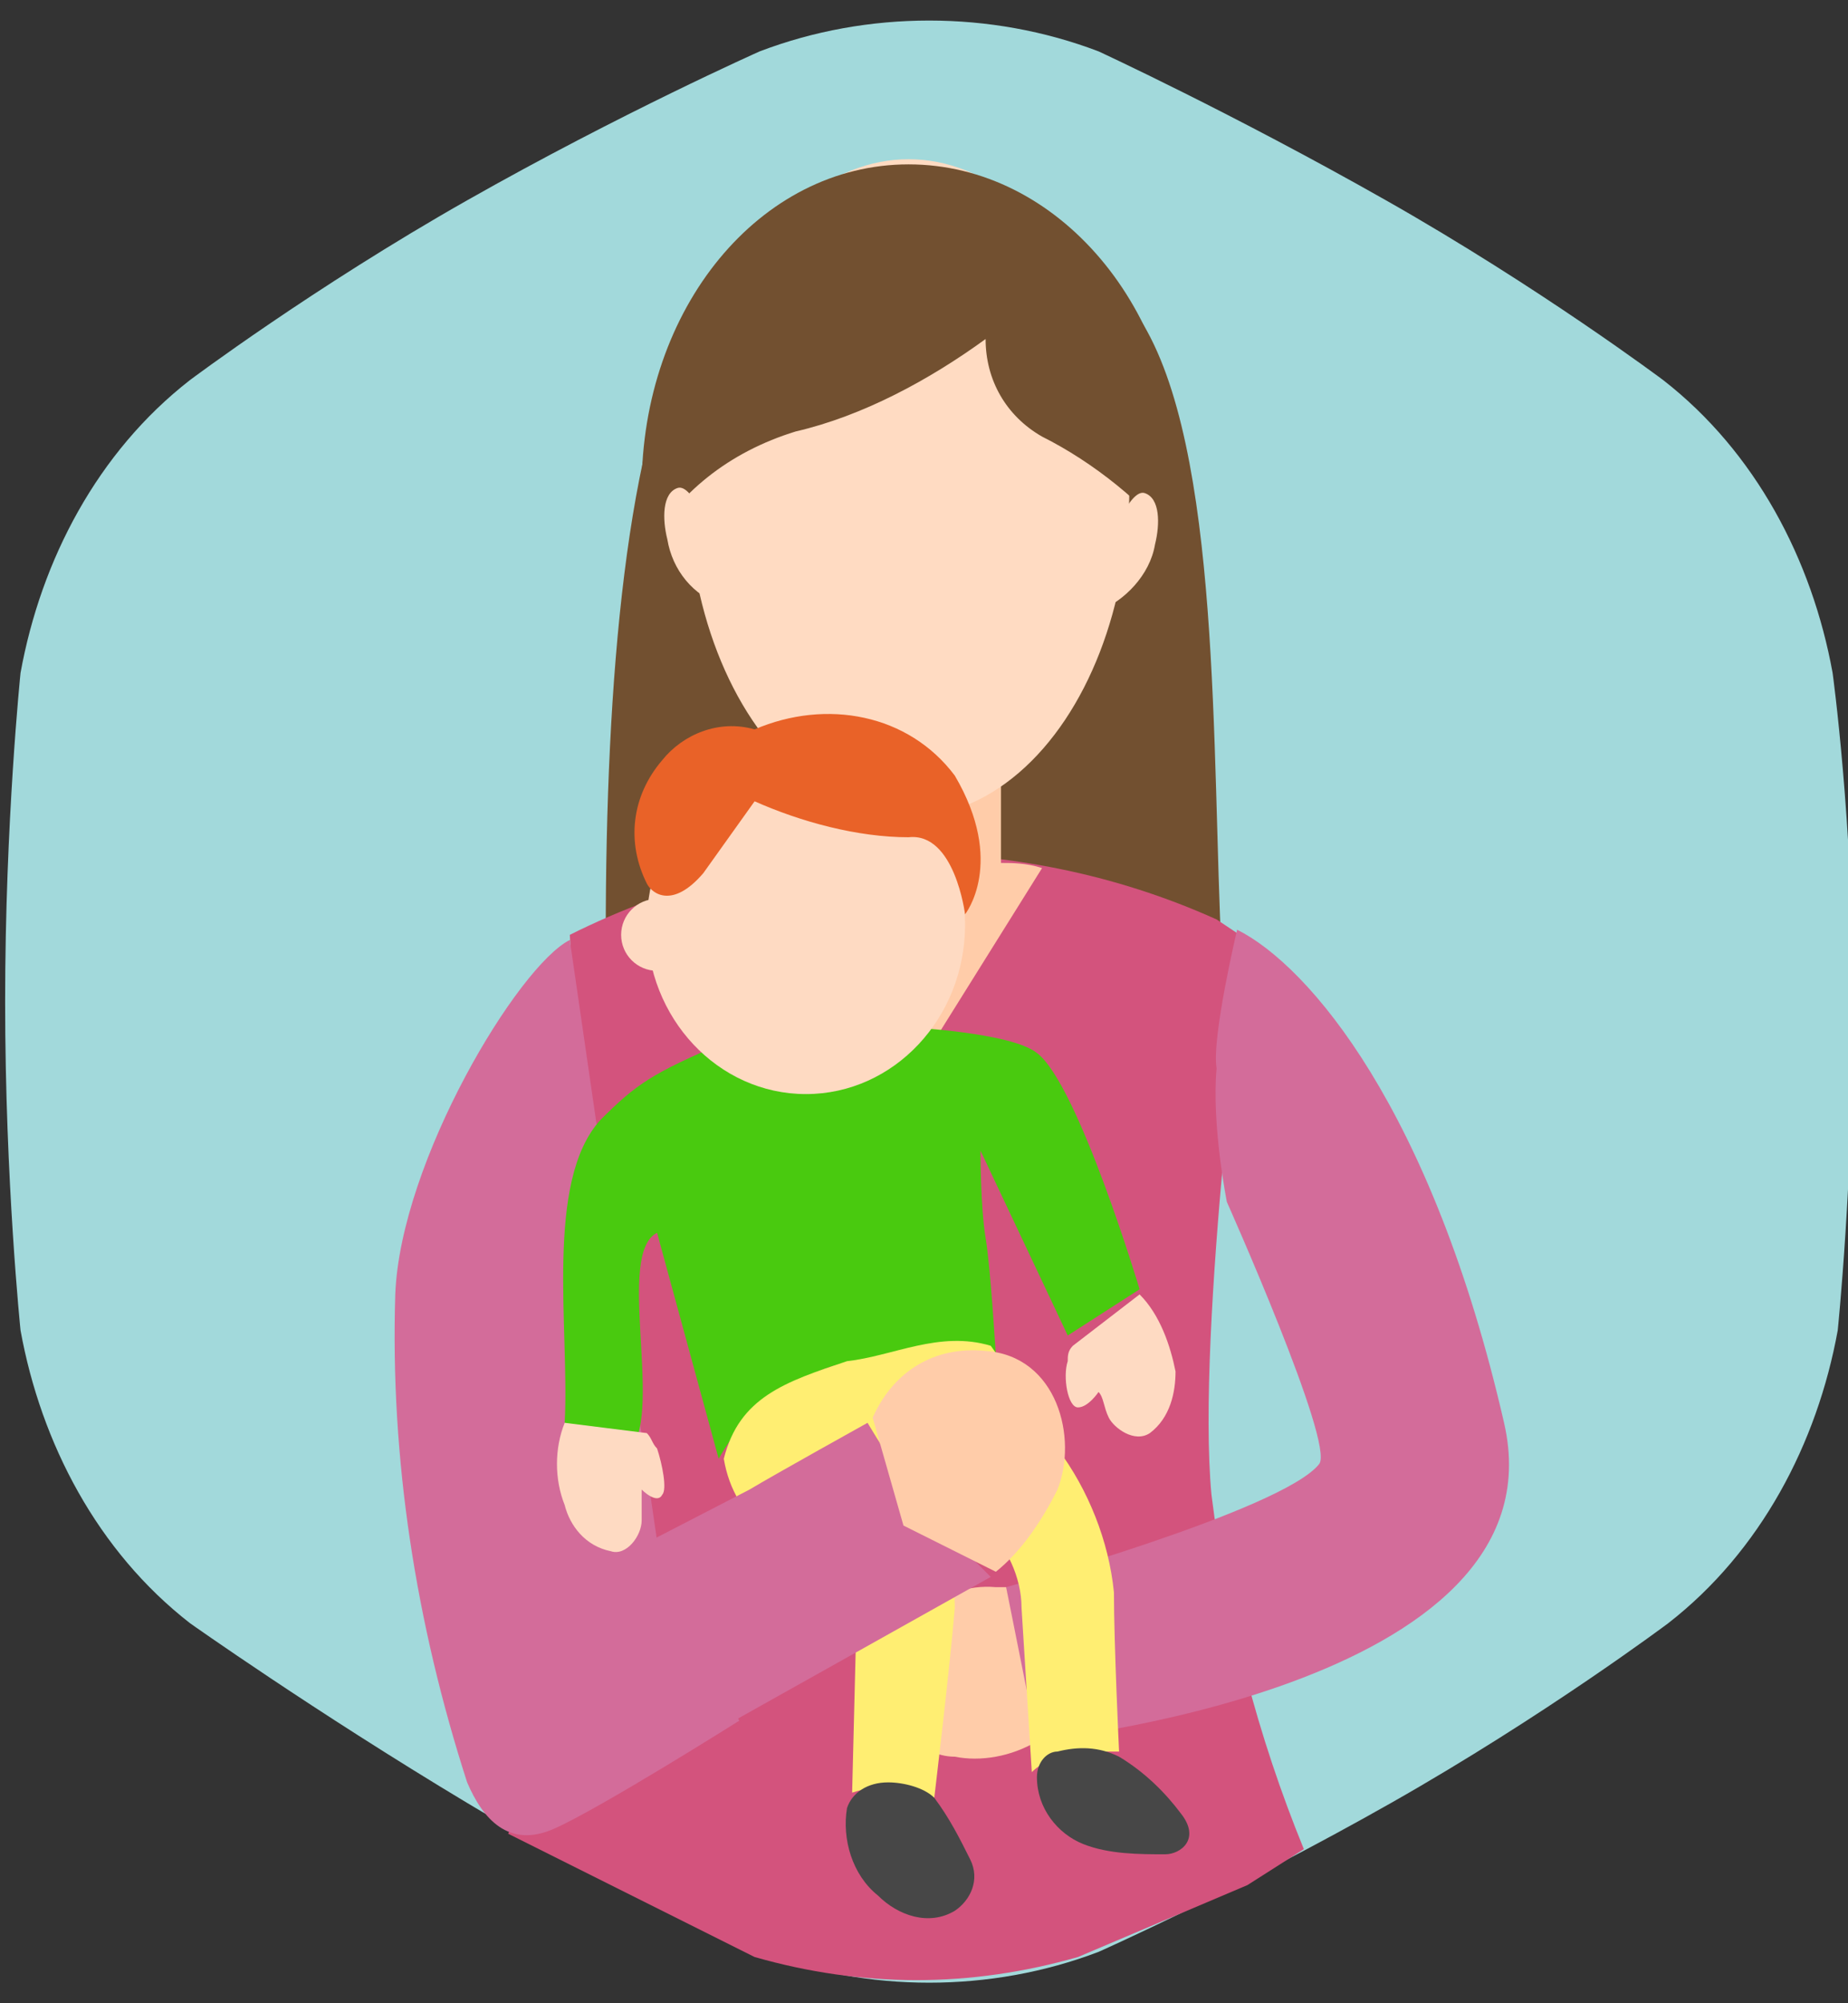 <?xml version="1.0" encoding="utf-8"?>
<!-- Generator: Adobe Illustrator 20.1.0, SVG Export Plug-In . SVG Version: 6.00 Build 0)  -->
<svg version="1.1" id="Слой_1" xmlns="http://www.w3.org/2000/svg" xmlns:xlink="http://www.w3.org/1999/xlink" x="0px" y="0px"
	 viewBox="0 0 36 39" enable-background="new 0 0 36 39" xml:space="preserve">
<rect x="0" y="0" width="36" height="39" fill="#333333" stroke="none"/>
<path fill="#A2D9DB" d="M35.7,13.1c-0.4-2.2-1.5-4.3-3.3-5.7c0,0-2.4-1.8-5.4-3.5S21.4,1,21.4,1c-2.1-0.8-4.5-0.8-6.6,0
	c0,0-2.7,1.2-5.7,2.9S3.7,7.4,3.7,7.4c-1.8,1.4-2.9,3.5-3.3,5.7c0,0-0.3,2.9-0.3,6.4s0.3,6.4,0.3,6.4c0.4,2.2,1.5,4.3,3.3,5.7
	c0,0,2.4,1.7,5.4,3.5s5.7,2.9,5.7,2.9c2.1,0.8,4.5,0.8,6.6,0c0,0,2.7-1.2,5.7-2.9s5.4-3.5,5.4-3.5c1.8-1.4,2.9-3.5,3.3-5.7
	c0,0,0.3-2.9,0.3-6.4S35.7,13.1,35.7,13.1"/>
<path fill="#725030" d="M11.8,18.2c0-5,0.4-9.7,1.7-12.1c1.5-2.4,4.6-3.1,7-1.6c0.7,0.4,1.3,1,1.7,1.7c1.6,2.5,1.4,8.5,1.6,12.4
	s-9.6,3.3-9.6,3.3L11.8,18.2z"/>
<path fill="#D3537D" d="M17.4,16.6c2.2,0,4.3,0.4,6.3,1.3l0.6,0.4c0,0-1,7.6-0.7,10.8c0.3,2.4,0.9,4.7,1.8,6.9l-1.1,0.7L21,38.1
	c-2.1,0.6-4.2,0.6-6.3,0l-4.8-2.4c0,0,1.9-4.4,1.8-6.7s-0.6-10.8-0.6-10.8C13.1,17.2,15.2,16.7,17.4,16.6z"/>
<path fill="#D36C9A" d="M24.1,18.1c1.4,0.7,3.8,3.5,5.2,9.6c1.2,5.2-9.2,6.2-9.2,6.2l-0.5-3c0,0,5.4-1.5,6.1-2.4
	c0.3-0.4-1.8-5.1-1.8-5.1c0,0-0.3-1.5-0.2-2.6C23.6,20.2,24.1,18.1,24.1,18.1z"/>
<path fill="#FFCCA9" d="M19.5,16.8v-1.6H16v1.6l-0.6,0.1l2.4,4l2.5-4C20,16.8,19.7,16.8,19.5,16.8z"/>
<ellipse fill="#FFDBC2" cx="17.7" cy="9.5" rx="4.3" ry="6.4"/>
<path fill="#725030" d="M17.7,3.2c-2.9,0-5.2,2.8-5.2,6.3c0,0.4,0,0.8,0.1,1.2c0.6-1.1,1.6-1.9,2.9-2.3c1.3-0.3,2.6-1,3.7-1.8
	c0,0.8,0.4,1.5,1.1,1.9c1,0.5,2,1.3,2.7,2.2C23,10.3,23,9.9,23,9.5C23,6,20.6,3.2,17.7,3.2z"/>
<path fill="#FFDBC2" d="M21.4,11.9c0.5-0.2,1-0.7,1.1-1.3c0.1-0.4,0.1-0.9-0.2-1s-0.7,1-0.7,1L21.4,11.9z"/>
<path fill="#FFDBC2" d="M14.1,11.8c-0.6-0.2-1-0.7-1.1-1.3c-0.1-0.4-0.1-0.9,0.2-1s0.7,1,0.7,1L14.1,11.8z"/>
<path fill="#D36C9A" d="M11.1,18.3c-1,0.5-3.3,4.3-3.4,6.9c-0.1,3.2,0.4,6.4,1.4,9.5c0.3,0.7,0.8,1.3,1.7,0.9s3.6-2.1,3.6-2.1
	L12.8,30L11.1,18.3z"/>
<path fill="#FFCCA9" d="M19.6,30.9l0.6,3c-0.5,0.3-1.1,0.4-1.6,0.3c-0.7,0-1.3-0.7-1.3-1.4c0-1.1,1-2,2.1-1.9
	C19.4,30.9,19.5,30.9,19.6,30.9z"/>
<path fill="#49CA0F" d="M11,27.7c0.1-1.8-0.4-4.7,0.7-5.9c0.7-0.7,1-0.9,2.4-1.5l3.6-0.3c0,0,2,0.1,2.5,0.5c0.8,0.6,2,4.6,2,4.6
	l-1.4,0.9l-1.7-3.6c0,0,0,1.1,0.1,1.7s0.2,2.3,0.2,2.3c-1.1-0.1-2.1-0.1-3.2,0.2c-0.9,0.3-1.7,0.9-2.2,1.8L12.8,24
	c-0.8,0.4,0.1,3.4-0.5,4.2L11,27.7z"/>
<path fill="#FFEE72" d="M19.3,26.2c0,0,0.8,1.1,1.3,2c0.6,0.8,1,1.8,1.1,2.8c0,1,0.1,3.1,0.1,3.1c-0.3,0-0.6,0-0.9,0
	c-0.3,0.1-0.6,0.2-0.8,0.4l-0.2-3.2c0-0.6-0.3-1.2-0.7-1.6l-1.3-1.3c0,0-0.5,0.1-0.2,0.6c0.6,0.6,0.9,1.4,0.9,2.3
	c-0.1,1.2-0.4,3.7-0.4,3.7c-0.3-0.1-0.5-0.2-0.8-0.2c-0.3,0-0.5,0-0.8,0.1l0.1-4c-0.6-0.2-1.2-0.5-1.7-1c-0.5-0.4-0.8-0.9-0.9-1.5
	c0.3-1.2,1.2-1.5,2.4-1.9C17.4,26.4,18.3,25.9,19.3,26.2z"/>
<path fill="#474747" d="M16.5,35.2c-0.1,0.6,0.1,1.3,0.6,1.7c0.4,0.4,1,0.6,1.5,0.3c0.3-0.2,0.5-0.6,0.3-1c-0.2-0.4-0.4-0.8-0.7-1.2
	c-0.2-0.2-0.6-0.3-0.9-0.3C16.9,34.7,16.6,34.9,16.5,35.2z"/>
<path fill="#474747" d="M20.2,34.6c0,0.6,0.4,1.1,0.9,1.3c0.5,0.2,1.1,0.2,1.6,0.2c0.3,0,0.7-0.3,0.3-0.8c-0.3-0.4-0.7-0.8-1.2-1.1
	C21.4,34,21,34,20.6,34.1C20.4,34.1,20.2,34.3,20.2,34.6z"/>
<path fill="#FEDAC2" d="M11,27.7c-0.2,0.5-0.2,1.1,0,1.6c0.1,0.4,0.4,0.8,0.9,0.9c0.3,0.1,0.6-0.3,0.6-0.6c0-0.2,0-0.4,0-0.6
	c0,0,0.3,0.3,0.4,0.1c0.1-0.1,0-0.6-0.1-0.9c-0.1-0.1-0.1-0.2-0.2-0.3L11,27.7z"/>
<ellipse fill="#FEDAC2" cx="15.7" cy="18" rx="3.1" ry="3.3"/>
<ellipse fill="#FEDAC2" cx="12.8" cy="18.2" rx="0.7" ry="0.7"/>
<path fill="#E96228" d="M14.7,15.6c0.9,0.4,2,0.7,3,0.7c0.9-0.1,1.1,1.5,1.1,1.5c0,0,0.8-1-0.2-2.7c-0.9-1.2-2.5-1.5-3.9-0.9
	c-0.7-0.2-1.4,0.1-1.8,0.6c-0.6,0.7-0.7,1.6-0.3,2.4c0.1,0.2,0.5,0.5,1.1-0.2C14.2,16.3,14.7,15.6,14.7,15.6z"/>
<path fill="#D36C9A" d="M11.5,30.6l3.1-1.6c0.5-0.3,2.3-1.3,2.3-1.3s0.9,1.5,1.2,1.8s1.2,1.2,1.2,1.2l-5,2.8L11.5,30.6z"/>
<path fill="#FFCCA9" d="M17,27.6c0.4-0.9,1.2-1.4,2.2-1.3c1.4,0.1,1.8,1.7,1.4,2.7c-0.3,0.6-0.7,1.2-1.2,1.6l-1.8-0.9L17,27.6z"/>
<path fill="#FEDAC2" d="M22.2,25.2c0.4,0.4,0.6,1,0.7,1.5c0,0.4-0.1,0.9-0.5,1.2c-0.3,0.2-0.7-0.1-0.8-0.3c-0.1-0.2-0.1-0.4-0.2-0.5
	c0,0-0.2,0.3-0.4,0.3s-0.3-0.6-0.2-0.9c0-0.1,0-0.2,0.1-0.3L22.2,25.2z"/>
</svg>
